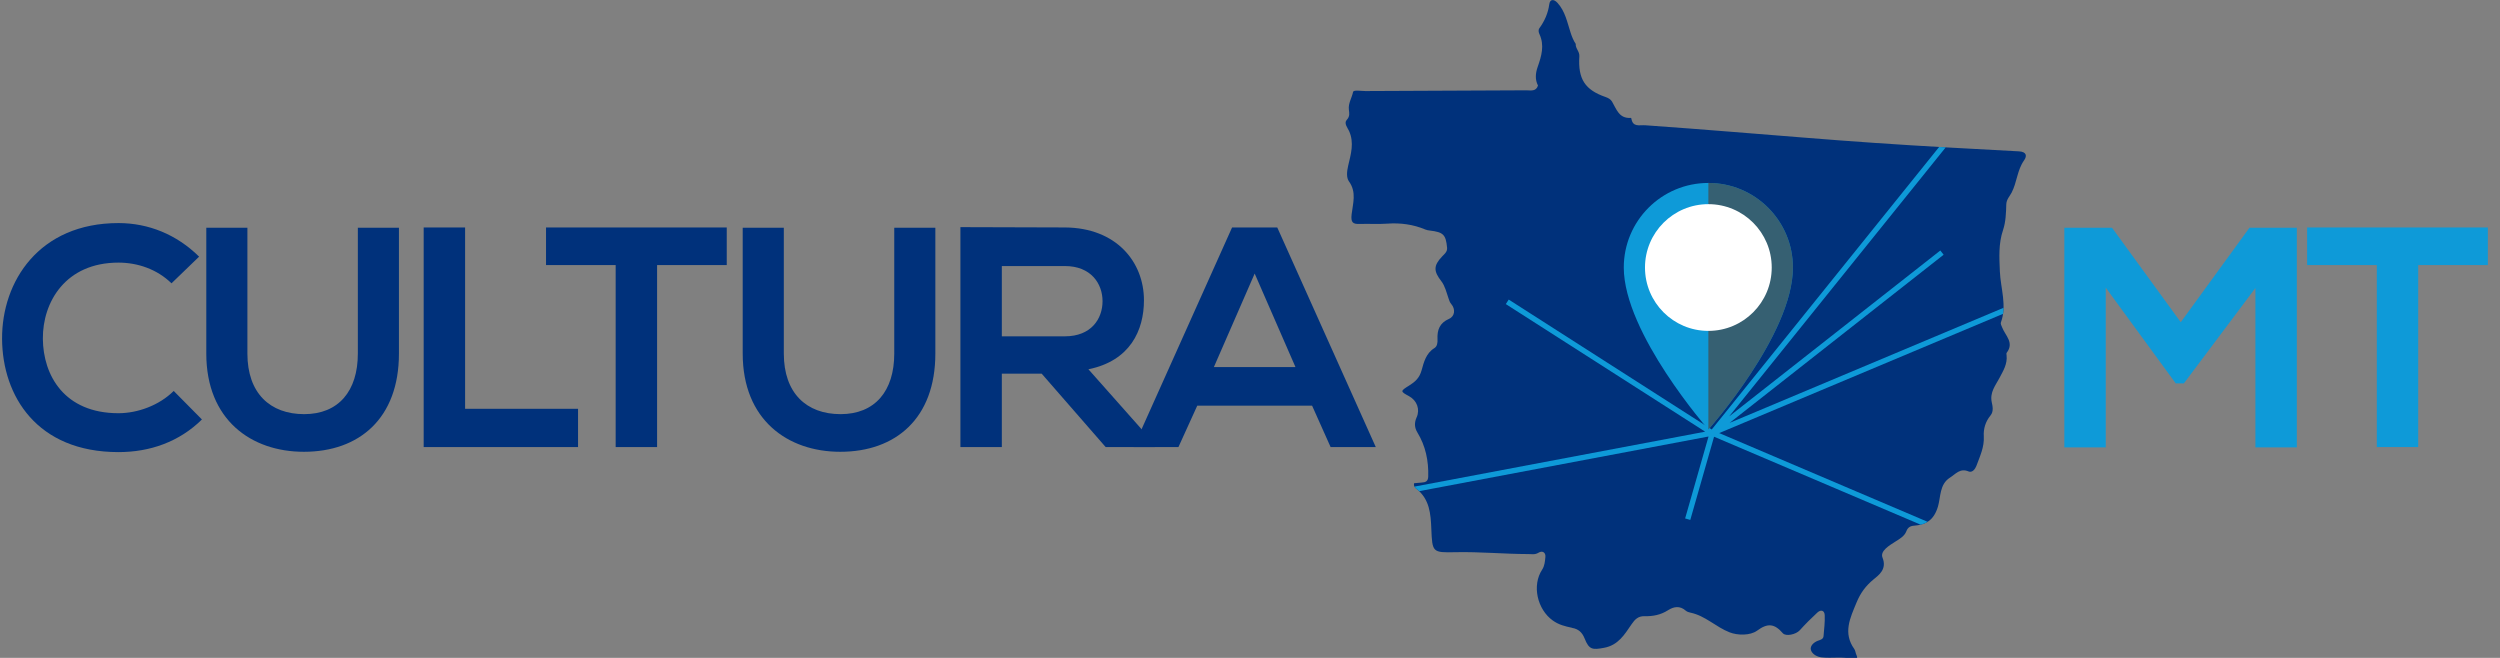 <?xml version="1.0" encoding="UTF-8" standalone="no"?>
<!-- Generator: Adobe Illustrator 16.0.0, SVG Export Plug-In . SVG Version: 6.00 Build 0)  -->

<svg
   xmlns:dc="http://purl.org/dc/elements/1.1/"
   xmlns:cc="http://creativecommons.org/ns#"
   xmlns:rdf="http://www.w3.org/1999/02/22-rdf-syntax-ns#"
   xmlns:svg="http://www.w3.org/2000/svg"
   xmlns="http://www.w3.org/2000/svg"
   xmlns:xlink="http://www.w3.org/1999/xlink"
   xmlns:sodipodi="http://sodipodi.sourceforge.net/DTD/sodipodi-0.dtd"
   xmlns:inkscape="http://www.inkscape.org/namespaces/inkscape"
   version="1.1"
   id="Camada_1"
   x="0px"
   y="0px"
   width="228"
   height="60"
   viewBox="0 0 228 60"
   enable-background="new 0 0 654.065 171.017"
   xml:space="preserve"
   inkscape:version="0.48.5 r10040"
   sodipodi:docname="mapasculturais_logo-site.svg"><rect x="0" y="0" width="228" height="60" fill="#808080" stroke="none"/><defs
     id="defs51" /><sodipodi:namedview
     pagecolor="#ffffff"
     bordercolor="#666666"
     borderopacity="1"
     objecttolerance="10"
     gridtolerance="10"
     guidetolerance="10"
     inkscape:pageopacity="0"
     inkscape:pageshadow="2"
     inkscape:window-width="1920"
     inkscape:window-height="1041"
     id="namedview49"
     showgrid="false"
     inkscape:zoom="9.5726767"
     inkscape:cx="69.896667"
     inkscape:cy="35.478848"
     inkscape:window-x="1920"
     inkscape:window-y="0"
     inkscape:window-maximized="1"
     inkscape:current-layer="g5" /><g
     id="g3"
     transform="translate(0,-111.017)"><g
       id="g5"><path
         d="m 18.416,149.273 c -2.06,2.031 -4.721,2.976 -7.611,2.976 -7.44,0 -10.587,-5.121 -10.616,-10.33 -0.028,-5.236 3.377,-10.558 10.616,-10.558 2.719,0 5.294,1.03 7.354,3.062 l -2.519,2.432 c -1.316,-1.287 -3.09,-1.888 -4.835,-1.888 -4.836,0 -6.925,3.605 -6.896,6.953 0.028,3.319 1.946,6.782 6.896,6.782 1.746,0 3.72,-0.716 5.037,-2.031 l 2.575,2.604 z"
         id="path7"
         inkscape:connector-curvature="0"
         style="fill:#00317b" /><path
         d="m 36.383,131.789 v 11.475 c 0,5.924 -3.634,8.956 -8.67,8.956 -4.807,0 -8.899,-2.918 -8.899,-8.956 v -11.475 h 3.749 v 11.475 c 0,3.606 2.06,5.523 5.179,5.523 3.119,0 4.893,-2.089 4.893,-5.523 v -11.475 h 3.749 z"
         id="path9"
         inkscape:connector-curvature="0"
         style="fill:#00317b" /><path
         d="m 42.417,131.76 v 16.539 h 10.301 v 3.491 H 38.639 v -20.03 h 3.777 z"
         id="path11"
         inkscape:connector-curvature="0"
         style="fill:#00317b" /><path
         d="m 56.149,135.194 h -6.352 v -3.434 c 5.78,0 10.673,0 16.482,0 v 3.434 h -6.352 v 16.597 H 56.149 V 135.194 z"
         id="path13"
         inkscape:connector-curvature="0"
         style="fill:#00317b" /><path
         d="m 85.304,131.789 v 11.475 c 0,5.924 -3.634,8.956 -8.67,8.956 -4.807,0 -8.899,-2.918 -8.899,-8.956 v -11.475 h 3.749 v 11.475 c 0,3.606 2.06,5.523 5.179,5.523 3.119,0 4.893,-2.089 4.893,-5.523 v -11.475 h 3.749 z"
         id="path15"
         inkscape:connector-curvature="0"
         style="fill:#00317b" /><path
         d="m 105.331,151.791 h -4.493 l -5.837,-6.696 h -3.634 v 6.696 h -3.777 v -20.059 c 3.176,0 6.352,0.029 9.528,0.029 4.722,0.029 7.211,3.176 7.211,6.639 0,2.747 -1.259,5.523 -5.065,6.295 l 6.066,6.838 v 0.258 z M 91.367,135.28 v 6.41 h 5.752 c 2.404,0 3.433,-1.603 3.433,-3.205 0,-1.603 -1.058,-3.205 -3.433,-3.205 h -5.752 z"
         id="path17"
         inkscape:connector-curvature="0"
         style="fill:#00317b" /><path
         d="m 119.663,148.014 h -10.473 l -1.717,3.777 h -4.092 l 8.985,-20.03 h 4.12 l 8.986,20.03 h -4.12 l -1.689,-3.777 z m -5.236,-12.048 -3.721,8.528 h 7.441 l -3.72,-8.528 z"
         id="path19"
         inkscape:connector-curvature="0"
         style="fill:#00317b" /><path
         d="m 205.695,137.283 -6.525,8.699 h -0.743 l -6.382,-8.728 v 14.565 h -3.777 v -20.031 h 4.349 l 6.268,8.613 6.266,-8.613 h 4.32 v 20.031 h -3.777 v -14.537 z"
         id="path21"
         inkscape:connector-curvature="0"
         style="fill:#0e9ad8" /><path
         d="m 216.764,135.194 h -6.354 v -3.434 c 5.782,0 10.674,0 16.483,0 v 3.434 h -6.352 v 16.597 h -3.777 V 135.194 z"
         id="path23"
         inkscape:connector-curvature="0"
         style="fill:#0e9ad8" /></g><g
       id="g25"
       transform="matrix(0.37,0,0,0.37,-8.207,109.448)"><g
         id="g27"><path
           clip-rule="evenodd"
           d="m 401.269,25.324 c -0.774,-1.513 -0.592,-3.104 -0.08,-4.569 0.942,-2.691 1.738,-5.327 0.438,-8.117 -0.212,-0.453 -0.319,-1.009 0,-1.451 1.273,-1.771 2.126,-3.666 2.427,-5.884 0.173,-1.288 1.087,-1.35 2,-0.388 1.948,2.109 2.43,4.866 3.276,7.433 0.319,0.964 0.686,1.88 1.249,2.715 -0.098,1.128 0.976,1.853 0.892,3.057 -0.366,5.612 1.391,8.289 6.494,10.045 0.655,0.226 1.234,0.569 1.552,1.102 1.106,1.871 1.723,4.231 4.623,4.031 0.044,-0.01 0.137,0.087 0.147,0.139 0.352,2.222 1.986,1.58 3.431,1.678 7.197,0.489 14.371,1.076 21.565,1.637 11.71,0.912 23.414,1.931 35.137,2.724 11.801,0.816 23.61,1.439 35.413,2.069 1.866,0.104 2.03,1.125 1.261,2.208 -1.717,2.421 -1.747,5.417 -3.076,7.966 -0.463,0.892 -1.266,1.652 -1.313,2.877 -0.057,2.128 -0.128,4.355 -0.798,6.338 -1.148,3.388 -0.925,6.767 -0.787,10.198 0.18,4.202 1.801,8.372 0.247,12.608 -0.117,0.325 0.166,0.816 0.319,1.21 0.784,2.012 3.034,3.758 1.109,6.255 -0.104,0.146 -0.034,0.428 -0.016,0.643 0.221,2.135 -0.829,3.789 -1.784,5.607 -0.941,1.787 -2.404,3.488 -1.869,5.951 0.202,0.901 0.507,2.245 -0.299,3.223 -1.237,1.509 -1.78,3.264 -1.668,5.165 0.158,2.63 -0.957,4.922 -1.819,7.271 -0.281,0.759 -1.021,1.768 -1.934,1.377 -2.092,-0.889 -3.188,0.646 -4.571,1.518 -2.622,1.642 -2.268,4.789 -2.979,7.156 -1.019,3.375 -2.946,4.477 -5.969,4.706 -0.922,0.077 -1.473,0.499 -1.79,1.307 -0.504,1.297 -1.585,1.871 -2.71,2.595 -1.475,0.937 -3.861,2.332 -3.189,3.969 1.154,2.871 -0.977,4.34 -2.159,5.316 -2.001,1.64 -3.271,3.392 -4.237,5.722 -1.573,3.825 -3.413,7.495 -0.557,11.491 0.281,0.396 0.288,0.962 0.504,1.415 0.457,0.932 0.096,1.278 -0.8,1.054 -2.558,-0.683 -5.187,-0.142 -7.755,-0.42 -1.18,-0.128 -2.372,-0.813 -2.655,-1.846 -0.252,-0.914 0.631,-1.83 1.687,-2.237 0.592,-0.229 1.359,-0.351 1.432,-1.148 0.149,-1.719 0.36,-3.449 0.293,-5.171 -0.057,-1.186 -0.955,-1.443 -1.814,-0.646 -1.509,1.39 -2.961,2.841 -4.333,4.363 -0.944,1.053 -3.454,1.583 -4.18,0.733 -2.065,-2.383 -3.73,-2.554 -6.332,-0.639 -1.73,1.262 -4.837,1.18 -6.755,0.434 -3.393,-1.306 -6.01,-4.108 -9.674,-4.861 -0.416,-0.074 -0.867,-0.236 -1.176,-0.504 -1.452,-1.281 -2.972,-0.993 -4.384,-0.086 -1.784,1.142 -3.735,1.513 -5.758,1.456 -1.622,-0.039 -2.407,0.826 -3.228,2.024 -1.715,2.497 -3.248,5.112 -6.735,5.766 -2.869,0.536 -3.709,0.504 -4.818,-2.296 -0.612,-1.523 -1.532,-2.337 -3.065,-2.604 l -0.067,-0.036 c -1.661,-0.356 -3.218,-0.715 -4.723,-1.798 -3.804,-2.733 -5.185,-8.628 -2.604,-12.536 0.623,-0.949 0.683,-2.059 0.793,-3.088 0.119,-1.133 -0.726,-1.67 -1.687,-1.081 -0.859,0.536 -1.647,0.342 -2.489,0.339 -5.984,-0.01 -11.959,-0.591 -17.957,-0.463 -5.748,0.135 -5.745,0.049 -5.987,-5.833 -0.148,-3.639 -0.427,-7.217 -3.611,-9.74 -0.347,-0.278 -0.796,-0.665 -0.63,-1.427 0.579,-0.057 1.198,-0.123 1.822,-0.159 0.964,-0.052 1.626,-0.273 1.66,-1.481 0.107,-3.889 -0.642,-7.544 -2.688,-10.898 -0.724,-1.181 -0.755,-2.417 -0.171,-3.701 0.892,-1.954 0.075,-4.163 -1.865,-5.213 -2.173,-1.179 -2.204,-1.236 -0.014,-2.601 1.496,-0.931 2.567,-1.858 3.105,-3.786 0.54,-1.949 1.086,-4.217 3.163,-5.473 0.692,-0.427 0.798,-1.341 0.759,-2.165 -0.117,-2.285 0.514,-4.031 2.84,-5.039 1.457,-0.629 1.616,-2.411 0.562,-3.63 -0.397,-0.459 -0.538,-0.969 -0.726,-1.525 -0.478,-1.399 -0.845,-2.97 -1.723,-4.107 -1.91,-2.462 -2.006,-3.813 0.18,-6.112 0.59,-0.631 1.325,-1.148 1.226,-2.167 -0.309,-3.228 -0.914,-3.828 -4.277,-4.228 -0.358,-0.04 -0.719,-0.102 -1.049,-0.239 -3.024,-1.273 -6.162,-1.694 -9.441,-1.456 -2.227,0.165 -4.475,-0.005 -6.709,0.074 -1.78,0.07 -2.279,-0.361 -2.056,-2.37 0.301,-2.654 1.278,-5.452 -0.654,-8.116 -0.677,-0.948 -0.522,-2.462 -0.193,-3.887 0.642,-2.78 1.55,-5.623 0.206,-8.562 -0.347,-0.759 -1.328,-1.879 -0.551,-2.729 0.8,-0.87 0.618,-1.601 0.512,-2.549 -0.183,-1.513 0.734,-2.862 1.033,-4.309 0.115,-0.598 1.983,-0.231 3.054,-0.239 13.209,-0.063 26.418,-0.107 39.621,-0.183 1.078,-0.008 2.422,0.377 2.906,-1.172 z"
           id="path29"
           inkscape:connector-curvature="0"
           style="fill:#00317b;fill-rule:evenodd" /><g
           id="g31"><defs
             id="defs33"><path
               id="SVGID_1_"
               d="m 401.269,25.324 c -0.774,-1.513 -0.592,-3.104 -0.08,-4.569 0.942,-2.691 1.738,-5.327 0.438,-8.117 -0.212,-0.453 -0.319,-1.009 0,-1.451 1.273,-1.771 2.126,-3.666 2.427,-5.884 0.173,-1.288 1.087,-1.35 2,-0.388 1.948,2.109 2.43,4.866 3.276,7.433 0.319,0.964 0.686,1.88 1.249,2.715 -0.098,1.128 0.976,1.853 0.892,3.057 -0.366,5.612 1.391,8.289 6.494,10.045 0.655,0.226 1.234,0.569 1.552,1.102 1.106,1.871 1.723,4.231 4.623,4.031 0.044,-0.01 0.137,0.087 0.147,0.139 0.352,2.222 1.986,1.58 3.431,1.678 7.197,0.489 14.371,1.076 21.565,1.637 11.71,0.912 23.414,1.931 35.137,2.724 11.801,0.816 23.61,1.439 35.413,2.069 1.866,0.104 2.03,1.125 1.261,2.208 -1.717,2.421 -1.747,5.417 -3.076,7.966 -0.463,0.892 -1.266,1.652 -1.313,2.877 -0.057,2.128 -0.128,4.355 -0.798,6.338 -1.148,3.388 -0.925,6.767 -0.787,10.198 0.18,4.202 1.801,8.372 0.247,12.608 -0.117,0.325 0.166,0.816 0.319,1.21 0.784,2.012 3.034,3.758 1.109,6.255 -0.104,0.146 -0.034,0.428 -0.016,0.643 0.221,2.135 -0.829,3.789 -1.784,5.607 -0.941,1.787 -2.404,3.488 -1.869,5.951 0.202,0.901 0.507,2.245 -0.299,3.223 -1.237,1.509 -1.78,3.264 -1.668,5.165 0.158,2.63 -0.957,4.922 -1.819,7.271 -0.281,0.759 -1.021,1.768 -1.934,1.377 -2.092,-0.889 -3.188,0.646 -4.571,1.518 -2.622,1.642 -2.268,4.789 -2.979,7.156 -1.019,3.375 -2.946,4.477 -5.969,4.706 -0.922,0.077 -1.473,0.499 -1.79,1.307 -0.504,1.297 -1.585,1.871 -2.71,2.595 -1.475,0.937 -3.861,2.332 -3.189,3.969 1.154,2.871 -0.977,4.34 -2.159,5.316 -2.001,1.64 -3.271,3.392 -4.237,5.722 -1.573,3.825 -3.413,7.495 -0.557,11.491 0.281,0.396 0.288,0.962 0.504,1.415 0.457,0.932 0.096,1.278 -0.8,1.054 -2.558,-0.683 -5.187,-0.142 -7.755,-0.42 -1.18,-0.128 -2.372,-0.813 -2.655,-1.846 -0.252,-0.914 0.631,-1.83 1.687,-2.237 0.592,-0.229 1.359,-0.351 1.432,-1.148 0.149,-1.719 0.36,-3.449 0.293,-5.171 -0.057,-1.186 -0.955,-1.443 -1.814,-0.646 -1.509,1.39 -2.961,2.841 -4.333,4.363 -0.944,1.053 -3.454,1.583 -4.18,0.733 -2.065,-2.383 -3.73,-2.554 -6.332,-0.639 -1.73,1.262 -4.837,1.18 -6.755,0.434 -3.393,-1.306 -6.01,-4.108 -9.674,-4.861 -0.416,-0.074 -0.867,-0.236 -1.176,-0.504 -1.452,-1.281 -2.972,-0.993 -4.384,-0.086 -1.784,1.142 -3.735,1.513 -5.758,1.456 -1.622,-0.039 -2.407,0.826 -3.228,2.024 -1.715,2.497 -3.248,5.112 -6.735,5.766 -2.869,0.536 -3.709,0.504 -4.818,-2.296 -0.612,-1.523 -1.532,-2.337 -3.065,-2.604 l -0.067,-0.036 c -1.661,-0.356 -3.218,-0.715 -4.723,-1.798 -3.804,-2.733 -5.185,-8.628 -2.604,-12.536 0.623,-0.949 0.683,-2.059 0.793,-3.088 0.119,-1.133 -0.726,-1.67 -1.687,-1.081 -0.859,0.536 -1.647,0.342 -2.489,0.339 -5.984,-0.01 -11.959,-0.591 -17.957,-0.463 -5.748,0.135 -5.745,0.049 -5.987,-5.833 -0.148,-3.639 -0.427,-7.217 -3.611,-9.74 -0.347,-0.278 -0.796,-0.665 -0.63,-1.427 0.579,-0.057 1.198,-0.123 1.822,-0.159 0.964,-0.052 1.626,-0.273 1.66,-1.481 0.107,-3.889 -0.642,-7.544 -2.688,-10.898 -0.724,-1.181 -0.755,-2.417 -0.171,-3.701 0.892,-1.954 0.075,-4.163 -1.865,-5.213 -2.173,-1.179 -2.204,-1.236 -0.014,-2.601 1.496,-0.931 2.567,-1.858 3.105,-3.786 0.54,-1.949 1.086,-4.217 3.163,-5.473 0.692,-0.427 0.798,-1.341 0.759,-2.165 -0.117,-2.285 0.514,-4.031 2.84,-5.039 1.457,-0.629 1.616,-2.411 0.562,-3.63 -0.397,-0.459 -0.538,-0.969 -0.726,-1.525 -0.478,-1.399 -0.845,-2.97 -1.723,-4.107 -1.91,-2.462 -2.006,-3.813 0.18,-6.112 0.59,-0.631 1.325,-1.148 1.226,-2.167 -0.309,-3.228 -0.914,-3.828 -4.277,-4.228 -0.358,-0.04 -0.719,-0.102 -1.049,-0.239 -3.024,-1.273 -6.162,-1.694 -9.441,-1.456 -2.227,0.165 -4.475,-0.005 -6.709,0.074 -1.78,0.07 -2.279,-0.361 -2.056,-2.37 0.301,-2.654 1.278,-5.452 -0.654,-8.116 -0.677,-0.948 -0.522,-2.462 -0.193,-3.887 0.642,-2.78 1.55,-5.623 0.206,-8.562 -0.347,-0.759 -1.328,-1.879 -0.551,-2.729 0.8,-0.87 0.618,-1.601 0.512,-2.549 -0.183,-1.513 0.734,-2.862 1.033,-4.309 0.115,-0.598 1.983,-0.231 3.054,-0.239 13.209,-0.063 26.418,-0.107 39.621,-0.183 1.078,-0.008 2.422,0.377 2.906,-1.172 z"
               inkscape:connector-curvature="0" /></defs><clipPath
             id="SVGID_2_"><use
               xlink:href="#SVGID_1_"
               overflow="visible"
               id="use37"
               style="overflow:visible"
               x="0"
               y="0"
               width="654.065"
               height="171.017" /></clipPath><polygon
             clip-path="url(#SVGID_2_)"
             points="614.818,38.605 448.513,108.473 501.259,67.028 500.441,65.986 448.4,106.875 511.475,28.511 510.442,27.681 444.1,110.106 394.058,78.08 393.344,79.194 442.481,110.643 353.145,127.519 353.391,128.819 443.312,111.834 437.542,132.029 438.814,132.394 444.675,111.887 546.078,155.059 546.598,153.841 445.942,110.988 615.33,39.826 "
             id="polygon39"
             style="fill:#0e9ad8" /></g></g><g
         id="g41"><path
           d="m 464.112,70.181 c 0,16.559 -20.845,39.936 -20.845,39.936 0,0 -20.846,-23.766 -20.846,-39.936 0,-11.513 9.332,-20.846 20.846,-20.846 11.512,0 20.845,9.333 20.845,20.846 z"
           id="path43"
           inkscape:connector-curvature="0"
           style="fill:#0e9ad8" /><path
           d="m 443.268,49.335 v 60.781 c 0,0 20.845,-23.376 20.845,-39.936 -10e-4,-11.512 -9.334,-20.845 -20.845,-20.845 z"
           id="path45"
           inkscape:connector-curvature="0"
           style="opacity:0.7;fill:#484848" /><circle
           cx="443.268"
           cy="70.181"
           r="15.62"
           id="circle47"
           sodipodi:cx="443.26801"
           sodipodi:cy="70.181"
           sodipodi:rx="15.62"
           sodipodi:ry="15.62"
           style="fill:#ffffff"
           d="m 458.888,70.181 c 0,8.627 -6.993,15.62 -15.62,15.62 -8.627,0 -15.62,-6.993 -15.62,-15.62 0,-8.627 6.993,-15.62 15.62,-15.62 8.627,0 15.62,6.993 15.62,15.62 z" /></g></g></g></svg>